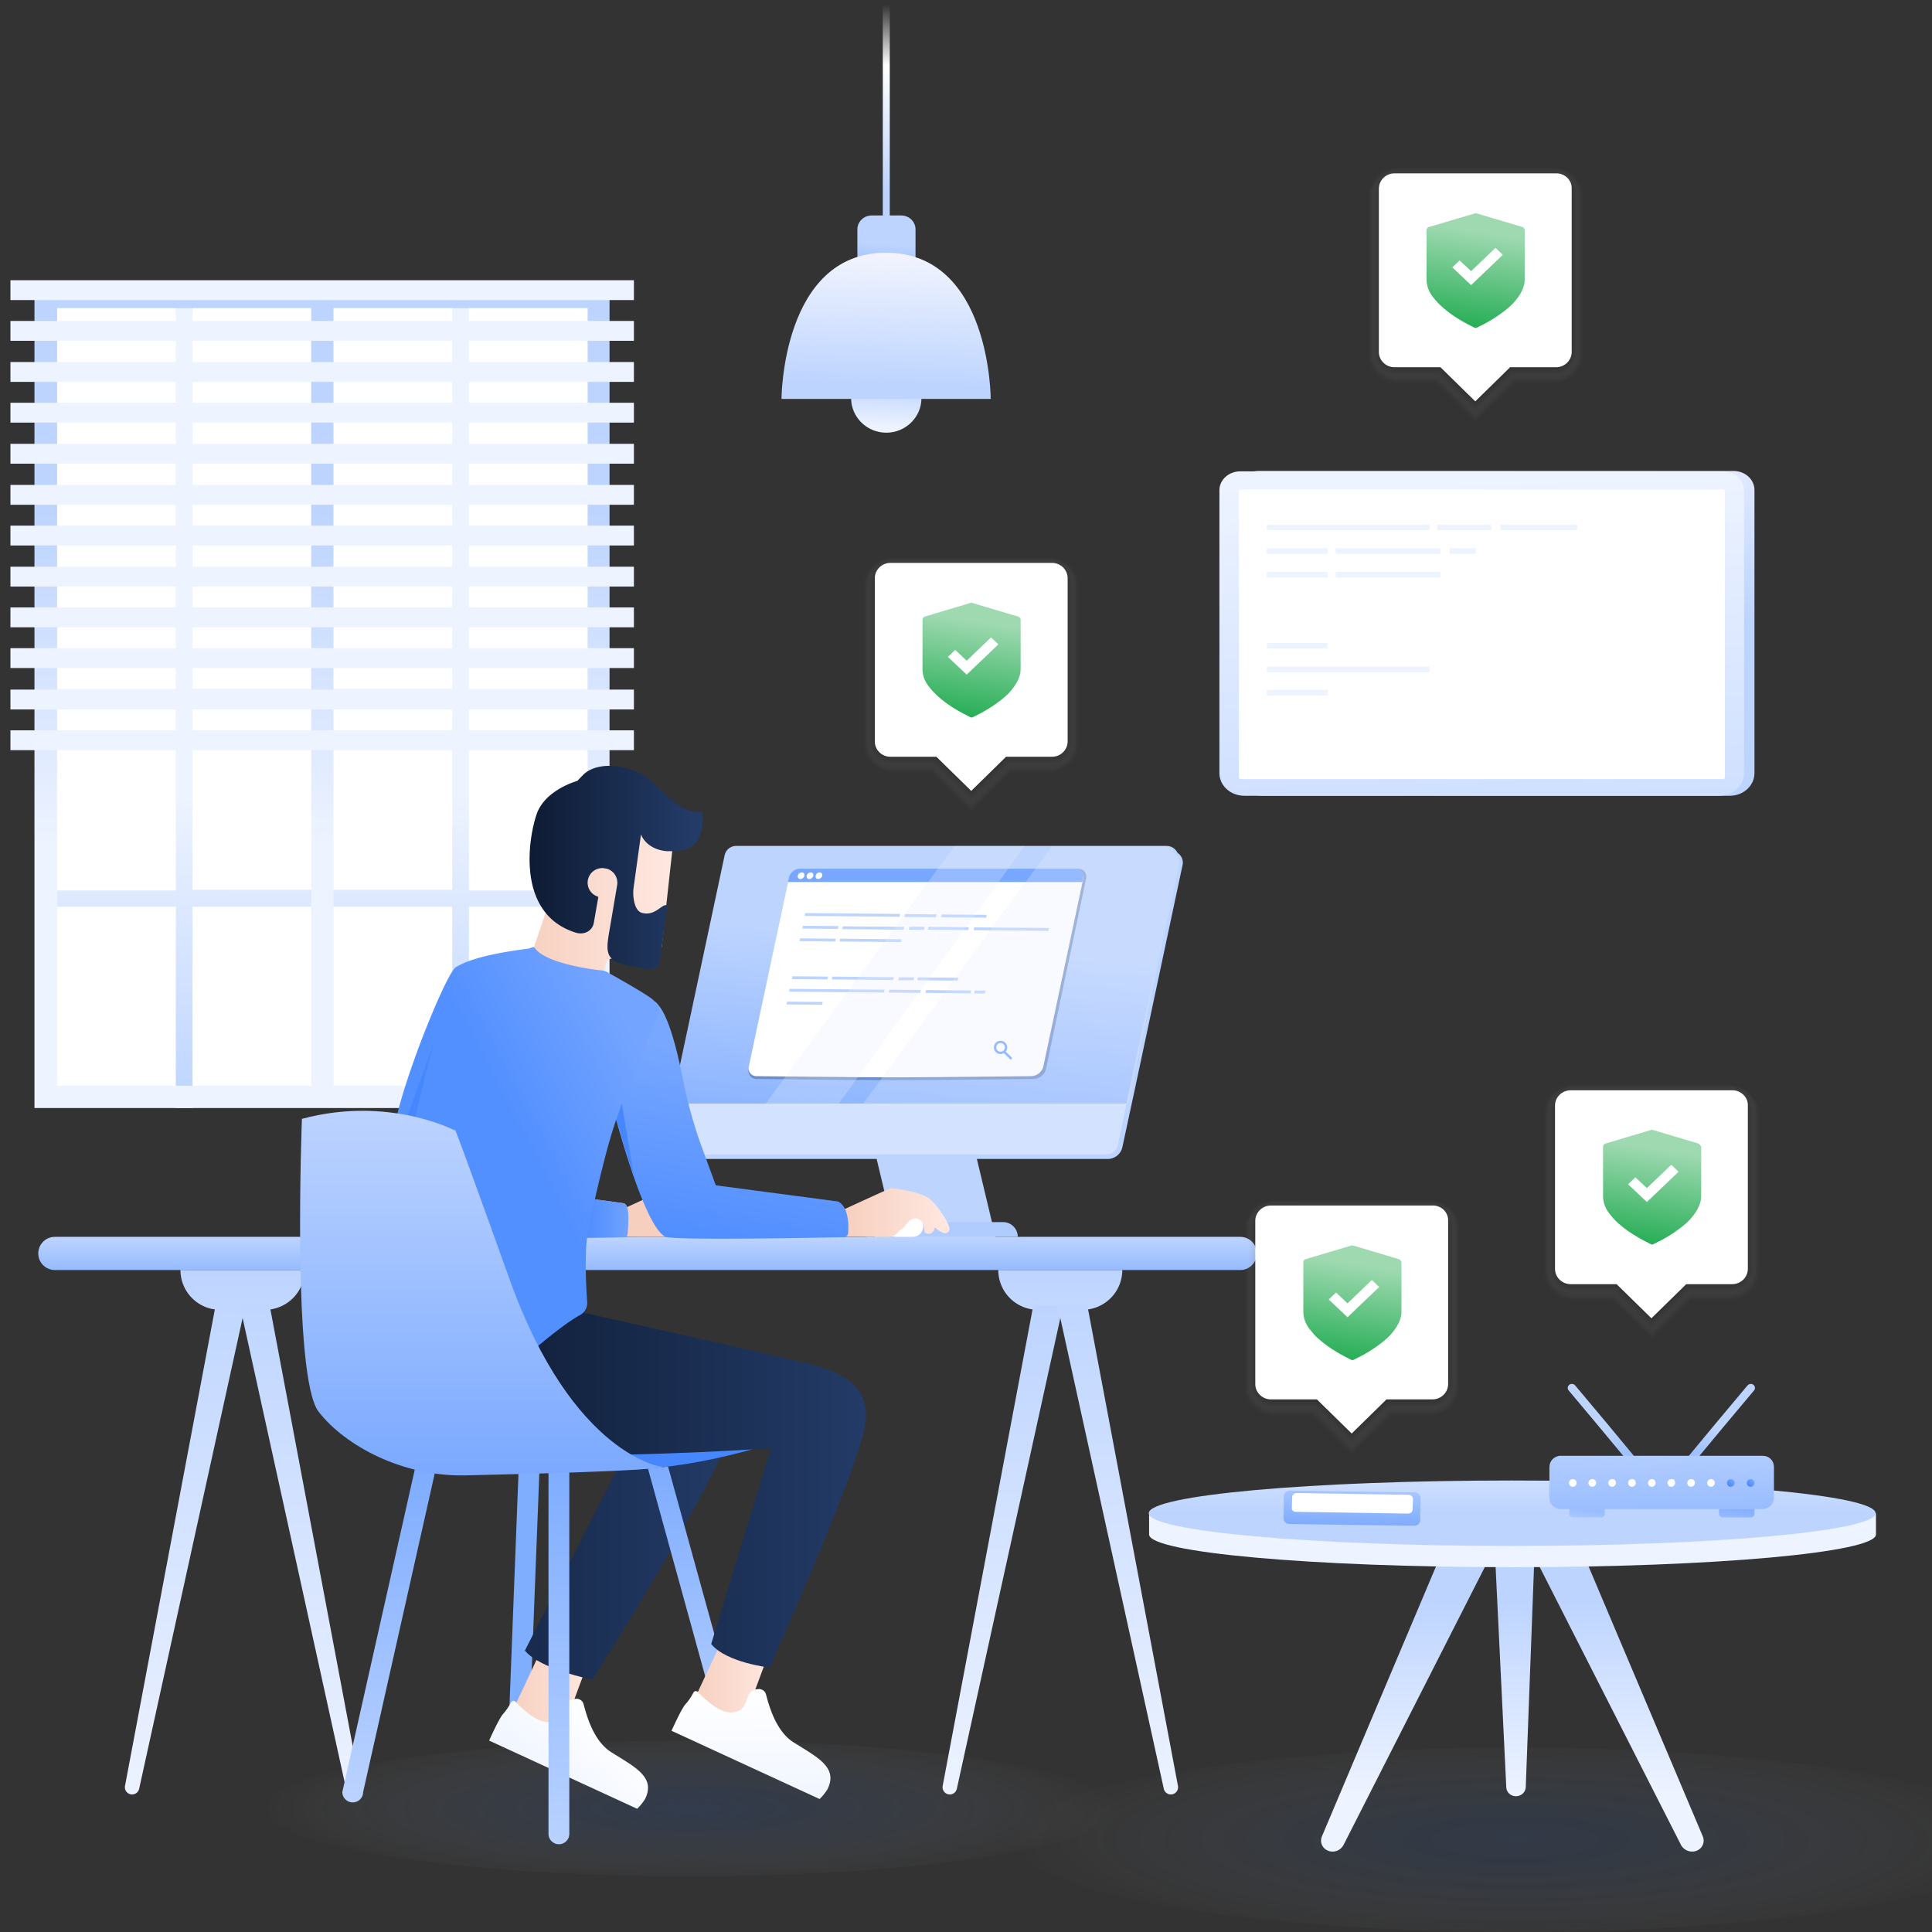 <svg width="555" height="555" viewBox="0 0 555 555" fill="none" xmlns="http://www.w3.org/2000/svg"><rect x="0" y="0" width="555" height="555" fill="#333333" stroke="none"/><g clip-path="url(#clip0_5464_182615)"><path opacity=".7" d="M198 539c67.38 0 122-8.728 122-19.5S265.38 500 198 500s-122 8.728-122 19.5S130.62 539 198 539z" fill="url(#paint0_radial_5464_182615)"/><path opacity=".55" d="M435.5 555c79.806 0 144.5-11.861 144.5-26.5S515.306 502 435.5 502c-79.807 0-144.5 11.861-144.5 26.5S355.693 555 435.5 555z" fill="url(#paint1_radial_5464_182615)"/><path d="M170.4 83.3H13.5v231.4h156.9V83.3z" fill="#fff"/><path d="M168.8 144.7V140h-34.1V82.2h-4.8V140H55.3V82.2h-4.8V140H16.4v4.8h34.1v53.1H16.4v4.8h34.1v53.1H16.4v4.7h34.1v57.8h4.8v-57.8h74.6v57.8h4.8v-57.8h34.1v-4.7h-34.1v-53.1h34.1v-4.8h-34.1v-53.1h34.1v-.1zm-38.9 110.9H55.3v-53h74.6v53zm0-57.8H55.3v-53.1h74.6v53.1z" fill="url(#paint2_linear_5464_182615)"/><path d="M168.8 82.2H9.9v236.1h165.2V82.2h-6.3zM16.4 311.9V88.5h73v223.4h-73zm152.4 0h-73V88.5h73v223.4z" fill="url(#paint3_linear_5464_182615)"/><path d="M182.1 209.8H3v5.7h179.1v-5.7z" fill="url(#paint4_linear_5464_182615)"/><path d="M182.1 198.1H3v5.7h179.1v-5.7z" fill="url(#paint5_linear_5464_182615)"/><path d="M182.1 186.2H3v5.7h179.1v-5.7z" fill="url(#paint6_linear_5464_182615)"/><path d="M182.1 174.5H3v5.7h179.1v-5.7z" fill="url(#paint7_linear_5464_182615)"/><path d="M182.1 162.8H3v5.7h179.1v-5.7z" fill="url(#paint8_linear_5464_182615)"/><path d="M182.1 151H3v5.7h179.1V151z" fill="url(#paint9_linear_5464_182615)"/><path d="M182.1 139.3H3v5.7h179.1v-5.7z" fill="url(#paint10_linear_5464_182615)"/><path d="M182.1 127.5H3v5.7h179.1v-5.7z" fill="url(#paint11_linear_5464_182615)"/><path d="M182.1 115.7H3v5.7h179.1v-5.7z" fill="url(#paint12_linear_5464_182615)"/><path d="M182.1 104H3v5.7h179.1V104z" fill="url(#paint13_linear_5464_182615)"/><path d="M182.1 92.2H3v5.7h179.1v-5.7z" fill="url(#paint14_linear_5464_182615)"/><path d="M182.1 80.5H3v5.7h179.1v-5.7z" fill="url(#paint15_linear_5464_182615)"/><path d="M254.6 124.3c5.6 0 10.1-4.5 10.1-9.9s-4.5-9.9-10.1-9.9-10.1 4.5-10.1 9.9 4.5 9.9 10.1 9.9z" fill="url(#paint16_linear_5464_182615)"/><path d="M255.6 0h-2v86.5h2V0z" fill="url(#paint17_linear_5464_182615)"/><path d="M263 80h-16.7V65.9c0-2.2 1.8-4 4.1-4h8.5c2.3 0 4.1 1.8 4.1 4V80z" fill="url(#paint18_linear_5464_182615)"/><path d="M284.6 114.6h-60.1s.1-42 30-42c30.1 0 30.1 42 30.1 42z" fill="url(#paint19_linear_5464_182615)"/><path d="M496.9 228.6H362.7c-4 0-7.2-2.9-7.2-6.5v-81.3c0-3 2.7-5.5 6-5.5H498c3.3 0 6 2.4 6 5.5v81.3c0 3.6-3.2 6.5-7.1 6.5z" fill="url(#paint20_linear_5464_182615)"/><path d="M501 140.8v81.3c0 3.6-3.2 6.5-7.2 6.5H357.5c-4 0-7.2-2.9-7.2-6.5v-81.3c0-3 2.7-5.4 6-5.4h138.6c3.4 0 6.1 2.5 6.1 5.4z" fill="url(#paint21_linear_5464_182615)"/><path d="M495.5 141.1v82.2c0 .3-.3.5-.5.5H356.4c-.3 0-.5-.3-.5-.5v-82.2c0-.3.3-.5.5-.5h138.5c.3 0 .6.2.6.5z" fill="#fff"/><path d="M410.7 150.7h-46.8v1.6h46.8v-1.6z" fill="url(#paint22_linear_5464_182615)"/><path d="M453.2 150.7H431v1.6h22.1v-1.6h.1z" fill="url(#paint23_linear_5464_182615)"/><path d="M428.4 150.7h-15.5v1.6h15.5v-1.6z" fill="url(#paint24_linear_5464_182615)"/><path d="M410.7 191.5h-46.8v1.6h46.8v-1.6z" fill="url(#paint25_linear_5464_182615)"/><path d="M381.4 157.5h-17.5v1.6h17.5v-1.6z" fill="url(#paint26_linear_5464_182615)"/><path d="M423.9 157.5h-7.5v1.6h7.5v-1.6z" fill="url(#paint27_linear_5464_182615)"/><path d="M413.8 157.5h-30.1v1.6h30.1v-1.6z" fill="url(#paint28_linear_5464_182615)"/><path d="M381.4 198.2h-17.5v1.6h17.5v-1.6z" fill="url(#paint29_linear_5464_182615)"/><path d="M381.4 184.7h-17.5v1.6h17.5v-1.6z" fill="url(#paint30_linear_5464_182615)"/><path d="M381.4 164.3h-17.5v1.6h17.5v-1.6z" fill="url(#paint31_linear_5464_182615)"/><path d="M413.8 164.3h-30.1v1.6h30.1v-1.6z" fill="url(#paint32_linear_5464_182615)"/><path d="M382.8 531.9c-2.4 0-4-2.3-3-4.5l34.1-80.7h14.4l-42.4 83.4c-.7 1.2-1.9 1.8-3.1 1.8z" fill="url(#paint33_linear_5464_182615)"/><path d="M486.1 531.9c2.4 0 4-2.3 3-4.5L455 446.8h-14.4l42.4 83.4c.7 1.1 1.9 1.7 3.1 1.7z" fill="url(#paint34_linear_5464_182615)"/><path d="M435.5 516c1.5 0 2.8-1.2 2.8-2.7l2.4-63.9h-11.1l3.1 63.9c0 1.6 1.3 2.7 2.8 2.7z" fill="url(#paint35_linear_5464_182615)"/><path d="M513.4 434.7c-19.1-2-47.5-3.3-79-3.3-31.6 0-59.9 1.2-79 3.3h-25.3v6.1c0 5.2 46.7 9.4 104.4 9.4s104.4-4.2 104.4-9.4v-6.1h-25.5z" fill="url(#paint36_linear_5464_182615)"/><path d="M434.4 444.1c57.6 0 104.4-4.2 104.4-9.4s-46.7-9.4-104.4-9.4-104.4 4.2-104.4 9.4 46.8 9.4 104.4 9.4z" fill="url(#paint37_linear_5464_182615)"/><path d="M368.7 436l.1-6.1c0-1 .8-1.7 1.8-1.7l35.8.5c1 0 1.7.8 1.7 1.8l-.1 6.1c0 1-.8 1.7-1.8 1.7l-35.8-.5c-1 0-1.8-.8-1.7-1.8z" fill="url(#paint38_linear_5464_182615)"/><path d="M371.1 433.1l.1-3c0-.7.6-1.2 1.3-1.2l32.1.5c.7 0 1.3.6 1.3 1.2l-.1 3c0 .7-.6 1.2-1.3 1.2l-32.1-.5c-.8.1-1.4-.5-1.3-1.2z" fill="#fff"/><g opacity=".1"><path opacity=".063" d="M301.4 160.1c4.6 0 8.5 3.7 8.5 8.3v45.3c0 4.6-3.8 8.3-8.5 8.3h-11.1L279 233.2 267.6 222h-11.1c-4.6 0-8.5-3.7-8.5-8.3v-45.4c0-4.6 3.8-8.3 8.5-8.3l44.9.1z" fill="#EFEFEF"/><path opacity=".125" d="M301.4 160.3c4.5 0 8.2 3.6 8.2 8v45.3c0 4.4-3.7 8-8.2 8h-11.1L279 232.7l-11.3-11.1h-11.2c-4.5 0-8.2-3.6-8.2-8v-45.3c0-4.4 3.7-8 8.2-8h44.9z" fill="#DFDFDF"/><path opacity=".188" d="M301.4 160.5c4.4 0 7.9 3.5 7.9 7.8v45.3c0 4.3-3.6 7.8-7.9 7.8h-11.3L279 232.3l-11.1-10.9h-11.3c-4.4 0-7.9-3.5-7.9-7.8v-45.3c0-4.3 3.6-7.8 7.9-7.8h44.8z" fill="#CFCFCF"/><path opacity=".25" d="M301.4 160.7c4.2 0 7.6 3.4 7.6 7.5v45.3c0 4.1-3.4 7.5-7.6 7.5H290l-11 10.8-11-10.8h-11.4c-4.2 0-7.6-3.4-7.6-7.5v-45.3c0-4.1 3.4-7.5 7.6-7.5h44.8z" fill="#BFBFBF"/><path opacity=".313" d="M301.4 160.9c4 0 7.4 3.2 7.4 7.2v45.3c0 3.9-3.3 7.2-7.4 7.2h-11.5L279 231.3l-10.9-10.7h-11.5c-4 0-7.4-3.2-7.4-7.2v-45.3c0-3.9 3.3-7.2 7.4-7.2h44.8z" fill="#AFAFAF"/><path opacity=".375" d="M301.4 161c3.9 0 7.1 3.1 7.1 7v45.3c0 3.8-3.1 7-7.1 7h-11.6L279 230.9l-10.8-10.6h-11.6c-3.9 0-7.1-3.1-7.1-7V168c0-3.8 3.1-7 7.1-7h44.8z" fill="#9F9F9F"/><path opacity=".438" d="M301.4 161.2c3.8 0 6.8 3 6.8 6.7v45.3c0 3.7-3.1 6.7-6.8 6.7h-11.8l-10.7 10.5-10.6-10.5h-11.7c-3.8 0-6.8-3-6.8-6.7v-45.3c0-3.7 3.1-6.7 6.8-6.7h44.8z" fill="#8F8F8F"/><path opacity=".5" d="M301.4 161.4c3.6 0 6.5 2.9 6.5 6.4v45.3c0 3.6-3 6.4-6.5 6.4h-11.8L279 229.9l-10.6-10.4h-11.8c-3.6 0-6.5-2.9-6.5-6.4v-45.3c0-3.6 3-6.4 6.5-6.4h44.8z" fill="gray"/><path opacity=".563" d="M301.4 161.6c3.5 0 6.2 2.8 6.2 6.1V213c0 3.4-2.8 6.1-6.2 6.1h-12l-10.5 10.3-10.5-10.3h-12c-3.5 0-6.2-2.8-6.2-6.1v-45.3c0-3.4 2.8-6.1 6.2-6.1h45z" fill="#707070"/><path opacity=".625" d="M301.4 161.7c3.3 0 6 2.6 6 5.9v45.3c0 3.2-2.7 5.9-6 5.9h-12.1L279 229l-10.3-10.1h-12.1c-3.3 0-6-2.6-6-5.9v-45.3c0-3.2 2.7-5.9 6-5.9l44.8-.1z" fill="#606060"/><path opacity=".688" d="M301.4 161.9c3.1 0 5.7 2.5 5.7 5.6v45.3c0 3.1-2.5 5.6-5.7 5.6h-12.1L279 228.5l-10.3-10.1h-12.1c-3.1 0-5.7-2.5-5.7-5.6v-45.3c0-3.1 2.5-5.6 5.7-5.6h44.8z" fill="#505050"/><path opacity=".75" d="M301.4 162.1c3 0 5.4 2.4 5.4 5.3v45.3c0 3-2.4 5.3-5.4 5.3h-12.3l-10.1 9.9-10.1-9.9h-12.3c-3 0-5.4-2.4-5.4-5.3v-45.3c0-3 2.4-5.3 5.4-5.3h44.8z" fill="#404040"/><path opacity=".813" d="M301.4 162.3c2.9 0 5.2 2.3 5.2 5.1v45.3c0 2.8-2.4 5.1-5.2 5.1H289l-10 9.8-10-9.8h-12.4c-2.9 0-5.2-2.3-5.2-5.1v-45.3c0-2.8 2.4-5.1 5.2-5.1h44.8z" fill="#303030"/><path opacity=".875" d="M301.4 162.4c2.7 0 4.9 2.2 4.9 4.8v45.3c0 2.6-2.2 4.8-4.9 4.8h-12.5l-9.9 9.8-9.9-9.8h-12.5c-2.7 0-4.9-2.2-4.9-4.8v-45.3c0-2.6 2.2-4.8 4.9-4.8h44.8z" fill="#202020"/><path opacity=".938" d="M301.4 162.6c2.5 0 4.6 2 4.6 4.6v45.3c0 2.5-2.1 4.6-4.6 4.6h-12.6l-9.8 9.6-9.8-9.6h-12.6c-2.5 0-4.6-2-4.6-4.6v-45.3c0-2.5 2.1-4.6 4.6-4.6h44.8z" fill="#101010"/><path opacity=".1" d="M301.4 162.8h-44.8c-2.4 0-4.4 1.9-4.4 4.3v45.3c0 2.4 2 4.3 4.4 4.3h12.8l9.7 9.5 9.7-9.5h12.8c2.4 0 4.4-1.9 4.4-4.3v-45.3c-.2-2.3-2.1-4.3-4.6-4.3z" fill="#000"/></g><path d="M302.2 161.7h-46.4c-2.5 0-4.5 2-4.5 4.4V213c0 2.4 2 4.4 4.5 4.4H269l10 9.8 10-9.8h13.2c2.5 0 4.5-2 4.5-4.4v-46.9c0-2.4-2-4.4-4.5-4.4z" fill="#fff"/><path d="M292.4 177.1l-13.1-3.9c-.2-.1-.4-.1-.5 0l-13.1 3.9c-.4.1-.7.5-.7.9v14.2c0 1.9.7 3.8 2.3 5.6 1.1 1.4 2.8 2.9 4.7 4.3 3.4 2.4 6.6 3.8 6.7 3.9.1.1.3.1.4.1.1 0 .3 0 .4-.1.1-.1 3.4-1.5 6.7-3.9 2-1.4 3.6-2.8 4.7-4.3 1.5-1.9 2.3-3.8 2.3-5.6V178c-.1-.5-.4-.8-.8-.9zm-14.7 16.7l-5.4-5.1 2.1-2 3.3 3.1 7-6.7 2.1 2-9.1 8.7z" fill="url(#paint39_linear_5464_182615)"/><g opacity=".1"><path opacity=".063" d="M446.3 48.2c4.6 0 8.5 3.7 8.5 8.3v45.3c0 4.6-3.8 8.3-8.5 8.3h-11.1l-11.3 11.2-11.4-11.2h-11.1c-4.6 0-8.5-3.7-8.5-8.3V56.5c0-4.5 3.8-8.3 8.5-8.3h44.9z" fill="#EFEFEF"/><path opacity=".125" d="M446.3 48.4c4.5 0 8.2 3.6 8.2 8v45.3c0 4.4-3.7 8-8.2 8h-11.1l-11.3 11.1-11.3-11.1h-11.1c-4.5 0-8.2-3.6-8.2-8V56.4c0-4.4 3.7-8 8.2-8h44.8z" fill="#DFDFDF"/><path opacity=".188" d="M446.3 48.6c4.4 0 7.9 3.5 7.9 7.8v45.3c0 4.3-3.6 7.8-7.9 7.8H435l-11.1 10.9-11.1-10.9h-11.3c-4.4 0-7.9-3.5-7.9-7.8V56.3c0-4.3 3.6-7.8 7.9-7.8h44.8v.1z" fill="#CFCFCF"/><path opacity=".25" d="M446.3 48.8c4.2 0 7.6 3.4 7.6 7.5v45.3c0 4.2-3.4 7.5-7.6 7.5h-11.4l-11 10.8-11-10.8h-11.4c-4.2 0-7.6-3.4-7.6-7.5V56.3c0-4.2 3.4-7.5 7.6-7.5h44.8z" fill="#BFBFBF"/><path opacity=".313" d="M446.3 49c4 0 7.4 3.2 7.4 7.2v45.3c0 4-3.3 7.2-7.4 7.2h-11.5l-10.9 10.7-10.9-10.7h-11.5c-4 0-7.4-3.2-7.4-7.2V56.2c0-4 3.3-7.2 7.4-7.2h44.8z" fill="#AFAFAF"/><path opacity=".375" d="M446.3 49.2c3.9 0 7.1 3.1 7.1 7v45.3c0 3.8-3.1 7-7.1 7h-11.6l-10.8 10.6-10.8-10.6h-11.6c-3.9 0-7.1-3.1-7.1-7V56.1c0-3.8 3.1-7 7.1-7l44.8.1z" fill="#9F9F9F"/><path opacity=".438" d="M446.3 49.3c3.8 0 6.8 3 6.8 6.7v45.3c0 3.7-3.1 6.7-6.8 6.7h-11.7l-10.7 10.5-10.7-10.5h-11.8c-3.8 0-6.8-3-6.8-6.7V56c0-3.7 3.1-6.7 6.8-6.7h44.9z" fill="#8F8F8F"/><path opacity=".5" d="M446.3 49.5c3.6 0 6.5 2.9 6.5 6.4v45.3c0 3.6-3 6.4-6.5 6.4h-11.8L423.9 118l-10.6-10.4h-11.8c-3.6 0-6.5-2.9-6.5-6.4V56c0-3.6 3-6.4 6.5-6.4l44.8-.1z" fill="gray"/><path opacity=".563" d="M446.3 49.7c3.5 0 6.2 2.8 6.2 6.1v45.3c0 3.4-2.8 6.1-6.2 6.1h-12l-10.5 10.3-10.5-10.2h-12c-3.5 0-6.2-2.8-6.2-6.1V55.8c0-3.4 2.8-6.1 6.2-6.1h45z" fill="#707070"/><path opacity=".625" d="M446.3 49.9c3.3 0 6 2.6 6 5.9v45.3c0 3.2-2.7 5.9-6 5.9h-12.1l-10.3 10.2-10.3-10.2h-12.1c-3.3 0-6-2.6-6-5.9V55.8c0-3.2 2.7-5.9 6-5.9h44.8z" fill="#606060"/><path opacity=".688" d="M446.3 50c3.1 0 5.7 2.5 5.7 5.6V101c0 3.1-2.5 5.6-5.7 5.6h-12.1l-10.3 10.1-10.3-10.1h-12.1c-3.1 0-5.7-2.5-5.7-5.6V55.7c0-3.1 2.5-5.6 5.7-5.6l44.8-.1z" fill="#505050"/><path opacity=".75" d="M446.3 50.2c3 0 5.4 2.4 5.4 5.3v45.3c0 3-2.4 5.3-5.4 5.3H434l-10.1 9.9-10.1-9.9h-12.3c-3 0-5.4-2.4-5.4-5.3V55.6c0-3 2.4-5.3 5.4-5.3h44.8v-.1z" fill="#404040"/><path opacity=".813" d="M446.3 50.4c2.9 0 5.2 2.3 5.2 5.1v45.3c0 2.8-2.4 5.1-5.2 5.1h-12.4l-10 9.8-10-9.8h-12.4c-2.9 0-5.2-2.3-5.2-5.1V55.5c0-2.8 2.4-5.1 5.2-5.1h44.8z" fill="#303030"/><path opacity=".875" d="M446.3 50.6c2.7 0 4.9 2.2 4.9 4.8v45.3c0 2.6-2.2 4.8-4.9 4.8h-12.5l-9.9 9.8-9.9-9.8h-12.5c-2.7 0-4.9-2.2-4.9-4.8V55.4c0-2.6 2.2-4.8 4.9-4.8h44.8z" fill="#202020"/><path opacity=".938" d="M446.3 50.8c2.5 0 4.6 2 4.6 4.5v45.3c0 2.5-2.1 4.6-4.6 4.6h-12.6l-9.8 9.6-9.8-9.7h-12.6c-2.5 0-4.6-2-4.6-4.6V55.3c0-2.5 2.1-4.5 4.6-4.5h44.8z" fill="#101010"/><path opacity=".1" d="M446.3 51h-44.8c-2.4 0-4.4 1.9-4.4 4.3v45.3c0 2.4 2 4.3 4.4 4.3h12.8l9.7 9.5 9.7-9.5h12.8c2.4 0 4.4-1.9 4.4-4.3V55.2c-.2-2.3-2.2-4.2-4.6-4.2z" fill="#000"/></g><path d="M447.1 49.8h-46.5c-2.5 0-4.5 2-4.5 4.4v46.9c0 2.4 2 4.4 4.5 4.4h13.2l10 9.8 10-9.8H447c2.5 0 4.5-2 4.5-4.4V54.2c.1-2.4-1.9-4.4-4.4-4.4z" fill="#fff"/><path d="M437.3 65.2l-13.1-3.9c-.2-.1-.4-.1-.5 0l-13.2 3.9c-.4.1-.7.5-.7.9v14.2c0 1.8.7 3.8 2.3 5.6 1.1 1.4 2.8 2.9 4.7 4.3 3.4 2.4 6.6 3.8 6.7 3.9.1.1.3.1.4.1.1 0 .3 0 .4-.1.1-.1 3.4-1.5 6.7-3.9 2-1.4 3.6-2.8 4.7-4.3 1.5-1.9 2.3-3.8 2.3-5.6V66.1c0-.4-.3-.8-.7-.9zm-14.7 16.7l-5.4-5.1 2.1-2 3.3 3.1 7-6.7 2.1 2-9.1 8.7z" fill="url(#paint40_linear_5464_182615)"/><g opacity=".1"><path opacity=".063" d="M496.9 311.6c4.6 0 8.5 3.7 8.5 8.3v45.3c0 4.5-3.8 8.3-8.5 8.3h-11.1l-11.3 11.2-11.5-11.2h-11c-4.6 0-8.5-3.7-8.5-8.3v-45.3c0-4.5 3.8-8.3 8.5-8.3h44.9z" fill="#EFEFEF"/><path opacity=".125" d="M496.9 311.8c4.5 0 8.2 3.6 8.2 8v45.3c0 4.4-3.7 8-8.2 8h-11.1l-11.3 11-11.3-11.1H452c-4.5 0-8.2-3.6-8.2-8v-45.3c0-4.4 3.7-8 8.2-8l44.9.1z" fill="#DFDFDF"/><path opacity=".188" d="M496.9 312c4.4 0 7.9 3.5 7.9 7.8v45.3c0 4.3-3.6 7.8-7.9 7.8h-11.3l-11.1 10.9-11.1-10.9H452c-4.4 0-7.9-3.5-7.9-7.8v-45.3c0-4.3 3.6-7.8 7.9-7.8h44.9z" fill="#CFCFCF"/><path opacity=".25" d="M496.9 312.1c4.2 0 7.6 3.4 7.6 7.5V365c0 4.1-3.4 7.5-7.6 7.5h-11.4l-11 10.8-11-10.8H452c-4.2 0-7.6-3.4-7.6-7.5v-45.3c0-4.1 3.4-7.5 7.6-7.5h44.9v-.1z" fill="#BFBFBF"/><path opacity=".313" d="M496.9 312.3c4 0 7.4 3.2 7.4 7.2v45.3c0 4-3.3 7.2-7.4 7.2h-11.5l-10.9 10.7-10.9-10.7H452c-4 0-7.4-3.2-7.4-7.2v-45.3c0-4 3.3-7.2 7.4-7.2h44.9z" fill="#AFAFAF"/><path opacity=".375" d="M496.9 312.5c3.9 0 7.1 3.1 7.1 7v45.3c0 3.8-3.1 7-7.1 7h-11.6l-10.8 10.6-10.8-10.6H452c-3.9 0-7.1-3.1-7.1-7v-45.3c0-3.8 3.1-7 7.1-7h44.9z" fill="#9F9F9F"/><path opacity=".438" d="M496.9 312.7c3.8 0 6.8 3 6.8 6.7v45.3c0 3.7-3.1 6.7-6.8 6.7h-11.8l-10.7 10.5-10.7-10.4H452c-3.8 0-6.8-3-6.8-6.7v-45.3c0-3.7 3.1-6.7 6.8-6.7l44.9-.1z" fill="#8F8F8F"/><path opacity=".5" d="M496.9 312.9c3.6 0 6.5 2.9 6.5 6.4v45.3c0 3.6-3 6.4-6.5 6.4H485l-10.6 10.4-10.6-10.4H452c-3.6 0-6.5-2.9-6.5-6.4v-45.3c0-3.6 3-6.4 6.5-6.4h44.9z" fill="gray"/><path opacity=".563" d="M496.9 313.1c3.5 0 6.2 2.8 6.2 6.1v45.3c0 3.4-2.8 6.1-6.2 6.1h-12l-10.5 10.3-10.4-10.2h-12c-3.5 0-6.2-2.8-6.2-6.1v-45.3c0-3.4 2.8-6.1 6.2-6.1h44.9v-.1z" fill="#707070"/><path opacity=".625" d="M496.9 313.2c3.3 0 6 2.6 6 5.9v45.3c0 3.2-2.7 5.9-6 5.9h-12.1l-10.3 10.1-10.3-10.1H452c-3.3 0-6-2.6-6-5.9v-45.3c0-3.2 2.7-5.9 6-5.9h44.9z" fill="#606060"/><path opacity=".688" d="M496.9 313.5c3.1 0 5.7 2.5 5.7 5.6v45.3c0 3.1-2.5 5.6-5.7 5.6h-12.1l-10.3 10.1-10.3-10.1H452c-3.1 0-5.7-2.5-5.7-5.6v-45.3c0-3.1 2.5-5.6 5.7-5.6h44.9z" fill="#505050"/><path opacity=".75" d="M496.9 313.6c3 0 5.4 2.4 5.4 5.3v45.3c0 3-2.4 5.3-5.4 5.3h-12.3l-10.1 10-10.1-10H452c-3 0-5.4-2.4-5.4-5.3V319c0-3 2.4-5.3 5.4-5.3l44.9-.1z" fill="#404040"/><path opacity=".813" d="M496.9 313.8c2.9 0 5.2 2.3 5.2 5.1v45.3c0 2.8-2.4 5.1-5.2 5.1h-12.4l-10 9.8-10-9.8H452c-2.9 0-5.2-2.3-5.2-5.1v-45.3c0-2.8 2.4-5.1 5.2-5.1h44.9z" fill="#303030"/><path opacity=".875" d="M496.9 314c2.7 0 4.9 2.2 4.9 4.8v45.3c0 2.6-2.2 4.8-4.9 4.8h-12.5l-9.9 9.8-9.9-9.8H452c-2.7 0-4.9-2.2-4.9-4.8v-45.3c0-2.6 2.2-4.8 4.9-4.8h44.9z" fill="#202020"/><path opacity=".938" d="M496.9 314.2c2.5 0 4.6 2 4.6 4.5V364c0 2.5-2.1 4.5-4.6 4.5h-12.6l-9.8 9.6-9.8-9.6H452c-2.5 0-4.6-2-4.6-4.5v-45.3c0-2.5 2.1-4.5 4.6-4.5h44.9z" fill="#101010"/><path opacity=".1" d="M496.9 314.4H452c-2.4 0-4.4 1.9-4.4 4.3V364c0 2.4 2 4.3 4.4 4.3h12.8l9.7 9.5 9.7-9.5H497c2.4 0 4.4-1.9 4.4-4.3v-45.3c-.2-2.4-2.1-4.3-4.5-4.3z" fill="#000"/></g><path d="M497.7 313.2h-46.5c-2.5 0-4.5 2-4.5 4.4v46.9c0 2.4 2 4.4 4.5 4.4h13.2l10 9.8 10-9.8h13.2c2.5 0 4.5-2 4.5-4.4v-46.9c.1-2.4-2-4.4-4.4-4.4z" fill="#fff"/><path d="M487.9 328.5l-13.1-3.9c-.2-.1-.4-.1-.5 0l-13.1 3.9c-.4.1-.7.5-.7.9v14.2c0 1.9.7 3.8 2.3 5.6 1.1 1.5 2.8 2.9 4.7 4.3 3.4 2.4 6.6 3.8 6.7 3.9.1.1.3.1.4.1.1 0 .3 0 .4-.1.1-.1 3.4-1.5 6.7-3.9 2-1.4 3.6-2.8 4.7-4.3 1.5-1.9 2.3-3.8 2.3-5.6v-14.2c-.2-.3-.4-.7-.8-.9zm-14.8 16.8l-5.4-5.1 2.1-2 3.3 3.1 7-6.7 2.1 2-9.1 8.7z" fill="url(#paint41_linear_5464_182615)"/><path d="M495.1 409.9l8.8-10.5c.4-.5.3-1.2-.2-1.6-.5-.4-1.3-.3-1.7.2l-8.8 10.5-10.7 12.9 1.8 1.5 10.8-13z" fill="url(#paint42_linear_5464_182615)"/><path d="M459.4 409.9l-8.8-10.5c-.4-.5-.3-1.2.2-1.6.5-.4 1.3-.3 1.7.2l8.8 10.5 10.7 12.9-1.8 1.5-10.8-13z" fill="url(#paint43_linear_5464_182615)"/><path d="M460 435.9h-8.2c-.5 0-1-.5-1-1v-1.5H461v1.5c0 .6-.5 1-1 1z" fill="url(#paint44_linear_5464_182615)"/><path d="M503 435.9h-8.2c-.5 0-1-.5-1-1v-1.5H504v1.5c0 .6-.5 1-1 1z" fill="url(#paint45_linear_5464_182615)"/><path d="M506.3 433.5h-58.1c-1.7 0-3.1-1.4-3.1-3.1v-9c0-1.7 1.4-3.2 3.2-3.2h58.1c1.8 0 3.2 1.4 3.2 3.2v8.9c-.1 1.8-1.5 3.2-3.3 3.2z" fill="url(#paint46_linear_5464_182615)"/><path d="M452.9 426c0 .6-.5 1.1-1.1 1.1-.6 0-1.1-.5-1.1-1.1 0-.6.5-1.1 1.1-1.1.6 0 1.1.4 1.1 1.1zm5.6 0c0 .6-.5 1.1-1.1 1.1-.6 0-1.1-.5-1.1-1.1 0-.6.5-1.1 1.1-1.1.6-.1 1.1.4 1.1 1.1zm5.7 0c0 .6-.5 1.1-1.1 1.1-.6 0-1.1-.5-1.1-1.1 0-.6.5-1.1 1.1-1.1.6-.1 1.1.4 1.1 1.1zm5.7 0c0 .6-.5 1.1-1.1 1.1-.6 0-1.1-.5-1.1-1.1 0-.6.5-1.1 1.1-1.1.6-.1 1.1.4 1.1 1.1zm5.7 0c0 .6-.5 1.1-1.1 1.1-.6 0-1.1-.5-1.1-1.1 0-.6.5-1.1 1.1-1.1.5-.1 1.1.4 1.1 1.1zm5.6 0c0 .6-.5 1.1-1.1 1.1-.6 0-1.1-.5-1.1-1.1 0-.6.5-1.1 1.1-1.1.7-.1 1.1.4 1.1 1.1zm5.7 0c0 .6-.5 1.1-1.1 1.1-.6 0-1.1-.5-1.1-1.1 0-.6.5-1.1 1.1-1.1.6 0 1.1.4 1.1 1.1zm5.7 0c0 .6-.5 1.1-1.1 1.1-.6 0-1.1-.5-1.1-1.1 0-.6.5-1.1 1.1-1.1.6 0 1.1.4 1.1 1.1z" fill="#fff"/><path d="M498.3 426c0 .6-.5 1.1-1.1 1.1-.6 0-1.1-.5-1.1-1.1 0-.6.5-1.1 1.1-1.1.6 0 1.1.4 1.1 1.1z" fill="url(#paint47_linear_5464_182615)"/><path d="M504 426c0 .6-.5 1.1-1.1 1.1-.6 0-1.1-.5-1.1-1.1 0-.6.5-1.1 1.1-1.1.6 0 1.1.4 1.1 1.1z" fill="url(#paint48_linear_5464_182615)"/><path d="M190.067 272.205l-15.592 3.415-4.724 15.871-13.977-.325-6.97-6.209 1.856-4.798 6.896-20.419-3.712-10.691s5.568-6.989 5.345-7.657c-.222-.668 14.952-10.005 14.952-10.005l19.49 8.353" fill="url(#paint49_linear_5464_182615)"/><path d="M191.71 244.538c-6.237-.519-7.573-4.844-7.573-4.844l-2.126 15.322c-.297 1.94 0 6.674 2.515 7.258 3.899.928 5.718-2.914 7.128-2.162l-2.097 16.177a2.726 2.726 0 01-2.187 2.222 2.73 2.73 0 01-1.099-.023l-6.561-1.281c-6.274-1.457-5.569-4.482-4.474-10.831l2.042-12.065a4.193 4.193 0 00-2.951-4.761h-.14a4.192 4.192 0 00-5.206 2.831 4.183 4.183 0 002.394 5.049l.511.213-1.309 7.471c-.417 2.413-2.905 3.555-5.244 2.784-17.392-5.485-13.401-27.731-11.137-34.116 2.469-6.952 11.657-9.458 11.657-9.458l1.68-1.754c4.557-4.436 14.98-2.738 19.963 2.107 6.247 6.422 10.209 9.207 14.219 8.492.798 7.128-2.2 9.875-4.344 10.682a17.883 17.883 0 01-5.67.65" fill="url(#paint50_linear_5464_182615)"/><path d="M286.079 355.762h-28.79l-5.791-24.233h28.79l5.791 24.233z" fill="#BDD4FF"/><path d="M253.048 351.065h35.082c1.125 0 2.204.447 2.999 1.243a4.238 4.238 0 011.243 2.999h-43.565a4.238 4.238 0 014.241-4.242z" fill="#B0CCFF"/><path d="M339.788 247.805c-.001.241-.029.48-.083.715l-10.729 50.405-2.942 13.828-1.857 8.604-1.744 8.139a4.327 4.327 0 01-4.232 3.434H195.302a3.377 3.377 0 01-3.295-4.083l1.698-7.982.817-3.833 1.596-7.499 13.291-62.424a3.386 3.386 0 013.304-2.673h123.688a3.386 3.386 0 013.387 3.369z" fill="#BDD4FF"/><path d="M338.47 247.118l-14.905 69.905H192.982l2.366-11.137 12.817-60.197a3.37 3.37 0 013.304-2.682h123.697a3.393 3.393 0 013.054 1.93c.328.678.416 1.447.25 2.181z" fill="url(#paint51_linear_5464_182615)"/><path d="M194.067 331.52h123.697a3.38 3.38 0 003.304-2.673l2.497-11.824H192.982l-2.219 10.413a3.374 3.374 0 001.847 3.758c.455.216.953.327 1.457.326z" fill="url(#paint52_linear_5464_182615)"/><path d="M323.565 317.023l-.928 4.325-1.596 7.499a3.388 3.388 0 01-3.304 2.682h-123.67a3.371 3.371 0 01-2.63-1.256 3.394 3.394 0 01-.659-1.342 3.398 3.398 0 01-.015-1.495l2.219-10.413h130.583z" fill="#D2E2FF"/><path d="M356.28 355.307H15.761A4.76 4.76 0 0011 360.068v.009a4.76 4.76 0 004.761 4.761H356.28a4.761 4.761 0 004.762-4.761v-.009a4.761 4.761 0 00-4.762-4.761z" fill="url(#paint53_linear_5464_182615)"/><path d="M286.775 364.838h35.621a11.426 11.426 0 01-11.425 11.425H298.2a11.425 11.425 0 01-11.425-11.425z" fill="url(#paint54_linear_5464_182615)"/><path d="M272.844 515.487a2.069 2.069 0 01-1.597-.751 2.075 2.075 0 01-.445-1.708l26.052-138.138h8.567l-30.553 138.964a2.069 2.069 0 01-2.024 1.633z" fill="url(#paint55_linear_5464_182615)"/><path d="M336.345 515.487a2.069 2.069 0 001.597-.751 2.075 2.075 0 00.445-1.708L312.335 374.89h-8.566l30.553 138.964a2.07 2.07 0 002.023 1.633z" fill="url(#paint56_linear_5464_182615)"/><path d="M51.836 364.838h35.667a11.427 11.427 0 01-11.425 11.425h-12.78a11.422 11.422 0 01-11.462-11.425z" fill="url(#paint57_linear_5464_182615)"/><path d="M37.943 515.487a2.067 2.067 0 01-2.033-2.459L61.953 374.89h8.566L39.975 513.854a2.09 2.09 0 01-2.032 1.633z" fill="url(#paint58_linear_5464_182615)"/><path d="M77.443 374.89h-8.567L99.42 513.854a2.09 2.09 0 002.032 1.633 2.069 2.069 0 002.033-2.459L77.443 374.89z" fill="url(#paint59_linear_5464_182615)"/><path d="M177.055 321.617l1.569-4.594 3.554 21.29-5.123-16.696z" fill="#82AFFF"/><path d="M178.373 347.576s13.3-6.144 13.755-6.237c.454-.093 8.863.993 11.304 3.118 2.441 2.126 6.153 7.731 5.522 9.003-.631 1.271-1.754.724-2.561.269a9.982 9.982 0 01-1.625-1.16s-.185 1.763-1.531 1.856c-1.346.093-1.364-.52-1.448-.974-.083-.455-.093-3.165-2.264-3.444-2.172-.278-3.082 2.451-4.344 3.175-1.262.723-1.262 1.967-3.527 2.069-2.264.102-12.575 0-12.575 0l-.706-7.675z" fill="url(#paint60_linear_5464_182615)"/><path d="M179.274 345.673l-32.734-4.501c0 4.863 0 9.726.167 14.58 12.752 0 28.966-.241 33.3-.325.174-.436.284-.896.325-1.364.157-2.376.686-7.703-1.058-8.39z" fill="url(#paint61_linear_5464_182615)"/><path d="M179.274 345.673l-32.734-4.501c0 4.863 0 9.726.167 14.58 12.752 0 28.966-.241 33.3-.325.174-.436.284-.896.325-1.364.157-2.376.686-7.703-1.058-8.39z" fill="url(#paint62_linear_5464_182615)"/><path d="M148.999 501.993a2.985 2.985 0 002.988-2.989l3.592-92.475h-5.986l-3.582 92.447a2.978 2.978 0 00.865 2.132 2.992 2.992 0 002.123.885z" fill="url(#paint63_linear_5464_182615)"/><path d="M155.858 473.138l-9.356 19.917 14.2 6.664 9.086-24.502-13.93-2.079z" fill="url(#paint64_linear_5464_182615)"/><path d="M165.565 488.006a2.07 2.07 0 012.079 1.55c.761 2.785 2.683 10.488 7.954 13.801 6.933 4.344 12.817 7.184 9.699 13.457a14.755 14.755 0 01-2.265 2.785l-42.525-19.592s2.905-6.497 4.019-7.639a16.985 16.985 0 002.283-3.35.777.777 0 011.234-.186c1.921 1.857 6.432 6.646 10.636 5.801 4.733-.928 2.125-6.432 6.886-6.627z" fill="url(#paint65_linear_5464_182615)"/><path d="M126.539 372.634s51.927 11.602 60.67 13.736c8.742 2.135 27.518 5.615 23.592 22.033-3.926 16.418-40.632 74.1-40.632 74.1s-15.091-2.989-19.379-8.353l31.555-62.09s-73.755 4.956-82.6-1.067c-8.845-6.024-10.887-17.848-10.887-17.848l37.681-20.511z" fill="url(#paint66_linear_5464_182615)"/><path d="M210.801 503.459a2.995 2.995 0 01-2.998-2.988l-21.662-78.582 5.773-.594 21.875 79.176a2.987 2.987 0 01-2.988 2.988z" fill="url(#paint67_linear_5464_182615)"/><path d="M207.831 470.354l-9.355 19.917 14.2 6.664 9.086-24.502-13.931-2.079z" fill="url(#paint68_linear_5464_182615)"/><path d="M217.975 485.205a2.073 2.073 0 012.07 1.54c.761 2.785 2.682 10.497 7.963 13.801 6.933 4.353 12.808 7.193 9.689 13.467a14.452 14.452 0 01-2.255 2.784l-42.535-19.601s2.905-6.497 4.019-7.629a16.292 16.292 0 002.283-3.36.775.775 0 01.573-.397.786.786 0 01.661.221c1.922 1.856 6.432 6.635 10.636 5.8 4.743-.928 2.135-6.432 6.896-6.626z" fill="url(#paint69_linear_5464_182615)"/><path d="M160.554 529.789a2.988 2.988 0 01-2.989-2.988V422.223h5.977v104.531a2.98 2.98 0 01-.858 2.144 3 3 0 01-2.13.891z" fill="url(#paint70_linear_5464_182615)"/><path d="M101.332 517.77a2.988 2.988 0 002.988-2.988l22.952-102.128h-5.986L98.334 514.81a2.997 2.997 0 002.998 2.96z" fill="url(#paint71_linear_5464_182615)"/><path d="M160.294 406.529s55.769 1.438 59.612 5.522v3.127s-22.061 7.332-43.24 7.035l-16.372-15.684z" fill="url(#paint72_linear_5464_182615)"/><path d="M251.266 347.242h13.922v5.123a2.932 2.932 0 01-2.933 2.932h-10.989v-8.055z" fill="#fff"/><path d="M242.096 347.59s13.3-6.154 13.755-6.237c.455-.084 8.863.993 11.304 3.118 2.441 2.125 6.153 7.731 5.522 9.003-.631 1.271-1.754.714-2.561.269a10.017 10.017 0 01-1.606-1.179s-.176 1.763-1.531 1.856c-1.355.093-1.355-.519-1.448-.974-.093-.455-.093-3.165-2.265-3.443-2.171-.279-3.072 2.45-4.343 3.174-1.272.724-1.262 1.958-3.527 2.06-2.264.102-12.576 0-12.576 0l-.724-7.647z" fill="url(#paint73_linear_5464_182615)"/><path d="M165.584 376.616s51.918 11.601 60.67 13.745c8.752 2.144 25.866 4.279 21.94 20.697-3.926 16.418-27.119 67.983-27.119 67.983s-12.492-1.429-16.771-6.775l17.124-56.215s-73.747 4.956-82.601-1.067c-8.854-6.024-10.887-17.848-10.887-17.848l37.644-20.52z" fill="url(#paint74_linear_5464_182615)"/><path d="M205.622 340.504l35.11 4.64c3.044 1.522 3.081 6.627 2.924 9.003a1.357 1.357 0 01-1.318 1.262c-7.258.148-45.032.881-50.656 0-6.227-1.012-15.23-35.853-15.23-35.853-6.227-20.474 7.861-35.481 12.279-31.267 3.23 3.081 5.763 13.207 7.555 22.209a131.045 131.045 0 005.41 19.295l3.926 10.711z" fill="url(#paint75_linear_5464_182615)"/><path d="M153.723 272.418c-.557-.789-1.095 0-2.051.102-5.346.706-15.917 2.209-20.799 5.393-2.756 1.772-16.622 35.676-17.986 48.669-1.355 12.567-8.892 38.906 10.831 81.181a3.93 3.93 0 002.845 2.202 3.94 3.94 0 003.447-1.033c8.353-8.018 27.954-26.413 36.614-31.165a3.963 3.963 0 002.06-3.713c-.334-4.742-.826-14.515.213-20.149 1.04-5.633 7.026-32.929 10.209-36.743 2.46-2.924 6.497-18.386 9.597-24.938.863-1.856.928-3.712-.845-4.696 0 0 .808-.316-13.392-8.251a4.004 4.004 0 00-1.652-.52c-3.183-.269-16.158-2.144-19.091-6.339z" fill="url(#paint76_linear_5464_182615)"/><path d="M124.757 299.101s-5.569 20.91-6.042 25.142l-2.608-1.049 8.65-24.093z" fill="url(#paint77_linear_5464_182615)"/><path d="M190.337 421.434s-25.718-2.97-43.992-54.016c-18.275-51.045-15.62-42.636-15.62-42.636s-18.998-10.098-43.992-3.369c0 0-2.886 74.247 4.807 84.141 7.694 9.894 24.28 18.655 42.062 18.274 55.677-1.197 56.735-2.394 56.735-2.394z" fill="url(#paint78_linear_5464_182615)"/><path d="M177.055 321.617l1.569-4.594 3.554 21.29-5.123-16.696z" fill="url(#paint79_linear_5464_182615)"/><path opacity=".35" d="M296.966 309.951s-29.913.343-39.909.343c-9.995 0-39.694-.343-39.694-.343a2.287 2.287 0 01-2.318-1.842 2.289 2.289 0 01.044-1.063l11.555-54.572a3.779 3.779 0 013.499-2.905h79.575a2.27 2.27 0 012.264 2.905l-11.508 54.618a3.777 3.777 0 01-3.508 2.859z" fill="#233B67"/><path d="M231.585 253.002c.434-.391.531-.992.215-1.342-.315-.351-.923-.318-1.357.073-.435.39-.531.991-.216 1.342.315.351.923.318 1.358-.073z" fill="url(#paint80_linear_5464_182615)"/><path d="M234.139 252.997c.434-.391.531-.992.215-1.343-.315-.35-.923-.318-1.357.073-.435.391-.531.992-.216 1.343.316.35.923.318 1.358-.073z" fill="url(#paint81_linear_5464_182615)"/><path d="M236.702 253.001c.435-.391.531-.992.216-1.343-.315-.35-.923-.318-1.358.073-.434.391-.531.992-.215 1.343.315.35.923.318 1.357-.073z" fill="url(#paint82_linear_5464_182615)"/><path d="M296.214 309.143s-29.644.344-39.5.344c-9.856 0-39.333-.344-39.333-.344a2.253 2.253 0 01-1.032-.202 2.254 2.254 0 01-1.266-1.606 2.247 2.247 0 01.043-1.05l11.453-53.83a3.711 3.711 0 013.462-2.868h78.888c.355-.014.709.057 1.032.206a2.255 2.255 0 011.261 1.611c.068.349.052.709-.047 1.051l-11.444 53.83a3.71 3.71 0 01-3.517 2.858z" fill="#fff"/><path d="M310.934 253.374h-84.587l.26-1.225a3.373 3.373 0 013.127-2.599h79.427a2.038 2.038 0 011.672.773 2.031 2.031 0 01.36 1.807l-.259 1.244z" fill="#77A7FF"/><path d="M230.695 252.197c.434-.391.531-.992.215-1.342-.315-.351-.923-.318-1.357.072-.435.391-.531.992-.216 1.343.315.35.923.318 1.358-.073zm2.563.004c.435-.391.531-.992.216-1.342-.315-.351-.923-.318-1.358.072-.434.391-.531.992-.215 1.343.315.35.923.318 1.357-.073zm2.564-.005c.434-.391.531-.992.215-1.343-.315-.35-.923-.318-1.357.073-.435.391-.531.992-.216 1.342.315.351.923.319 1.358-.072zm44.651 52.223h-50.284a1.567 1.567 0 01-1.392-1.94l.436-2.311a1.473 1.473 0 011.392-1.271h50.294a1.572 1.572 0 011.148.658 1.568 1.568 0 01.244 1.3l-.445 2.302a1.464 1.464 0 01-1.393 1.262z" fill="#fff"/><path d="M290.636 303.769l-1.754-1.679c.285-.334.443-.758.445-1.198a1.903 1.903 0 10-1.902 1.903c.328-.006.648-.099.928-.269l1.8 1.717a.307.307 0 00.223.093c.045 0 .09-.009.131-.027a.321.321 0 00.11-.075.315.315 0 00.107-.229.318.318 0 00-.088-.236zm-4.455-2.877a1.247 1.247 0 011.481-1.23 1.247 1.247 0 01.982.975 1.24 1.24 0 01-.527 1.279 1.239 1.239 0 01-1.568-.15 1.246 1.246 0 01-.368-.874z" fill="#77A7FF"/><path d="M258.598 262.543l-27.258-.25-.177.816 27.259.251.176-.817zm24.845.26l-12.928-.111-.167.817 12.919.12.176-.826zm-14.413-.13l-9.058-.083-.177.816 9.068.084.167-.817zm-14.905 21.634l-27.259-.25-.167.816 27.259.251.167-.817zm24.808.223l-12.91-.121-.177.817 12.929.121.158-.817zm4.158.037h-3.045l-.167.817h3.045l.167-.817zm-18.562-.167l-9.068-.083-.167.816 9.058.084.177-.817zm-23.658-18.367l-10.209-.093-.167.817 10.209.093.167-.817zm24.734.223h-4.38l-.168.816 4.381.047.167-.863zm35.732.334l-21.467-.195-.167.817 21.458.195.176-.817zm-23.026-.214l-11.592-.12-.167.816 11.592.103.167-.799zm-18.571-.12l-17.634-.158-.167.817 17.634.158.167-.817zm-23.416 21.569l-10.209-.093-.167.817 10.209.092.167-.816zm1.54-7.286l-10.209-.093-.167.817 10.209.093.167-.817zm24.734.223h-4.381l-.167.817h4.381l.167-.817zm12.706.121l-11.592-.112-.167.817 11.582.111.177-.816zm-18.562-.167l-17.634-.168-.167.817 17.634.167.167-.816zm-16.613-11.073l-10.256-.092-.167.816 10.256.093.167-.817zm18.859.177l-17.634-.167-.167.816 17.634.167.167-.816z" fill="#BDD4FF"/><path opacity=".27" d="M294.339 243.044l-1.012 1.392-7.164 9.931-9.829 13.615-15.917 22.052-14.914 20.668-4.567 6.321h-20.984l.947-1.29 30.543-41.653 17.365-23.686 4.371-5.958 1.031-1.392h20.13zm44.391 5.476l-14.59 68.503h-76.178l4.641-6.321 4.798-6.552 12.334-16.854 3.379-4.641 3.916-5.336 5.281-7.202 1.624-2.219 6.497-8.909 2.227-2.942 8.53-11.629 1.03-1.365h31.963a3.392 3.392 0 013.054 1.931 3.37 3.37 0 011.494 3.536z" fill="#E7EFFF"/><g opacity=".1"><path opacity=".063" d="M410.8 344.8c4.6 0 8.5 3.7 8.5 8.3v45.3c0 4.5-3.8 8.3-8.5 8.3h-11.1l-11.3 11.2-11.4-11.2h-11.1c-4.6 0-8.5-3.7-8.5-8.3v-45.3c0-4.5 3.8-8.3 8.5-8.3h44.9z" fill="#EFEFEF"/><path opacity=".125" d="M410.8 345c4.5 0 8.2 3.6 8.2 8v45.3c0 4.4-3.7 8-8.2 8h-11.1l-11.3 11.1-11.3-11.1H366c-4.5 0-8.2-3.6-8.2-8V353c0-4.4 3.7-8 8.2-8h44.8z" fill="#DFDFDF"/><path opacity=".188" d="M410.8 345.1c4.4 0 7.9 3.5 7.9 7.8v45.3c0 4.3-3.6 7.8-7.9 7.8h-11.3l-11.1 11-11.1-11H366c-4.4 0-7.9-3.5-7.9-7.8v-45.3c0-4.3 3.6-7.8 7.9-7.8h44.8z" fill="#CFCFCF"/><path opacity=".25" d="M410.8 345.3c4.2 0 7.6 3.4 7.6 7.5v45.3c0 4.1-3.4 7.5-7.6 7.5h-11.4l-11 10.8-11-10.8H366c-4.2 0-7.6-3.4-7.6-7.5v-45.3c0-4.1 3.4-7.5 7.6-7.5h44.8z" fill="#BFBFBF"/><path opacity=".313" d="M410.8 345.5c4 0 7.4 3.2 7.4 7.2V398c0 4-3.3 7.2-7.4 7.2h-11.5l-10.9 10.7-10.9-10.7H366c-4 0-7.4-3.2-7.4-7.2v-45.3c0-4 3.3-7.2 7.4-7.2h44.8z" fill="#AFAFAF"/><path opacity=".375" d="M410.8 345.7c3.9 0 7.1 3.1 7.1 7V398c0 3.8-3.1 7-7.1 7h-11.6l-10.8 10.6-10.8-10.6H366c-3.9 0-7.1-3.1-7.1-7v-45.4c0-3.8 3.1-7 7.1-7l44.8.1z" fill="#9F9F9F"/><path opacity=".438" d="M410.8 345.9c3.8 0 6.8 3 6.8 6.7v45.3c0 3.7-3.1 6.7-6.8 6.7H399L388.4 415l-10.7-10.5H366c-3.8 0-6.8-3-6.8-6.7v-45.3c0-3.7 3.1-6.7 6.8-6.7h44.8v.1z" fill="#8F8F8F"/><path opacity=".5" d="M410.8 346c3.6 0 6.5 2.9 6.5 6.4v45.3c0 3.6-3 6.4-6.5 6.4H399l-10.6 10.4-10.6-10.4H366c-3.6 0-6.5-2.9-6.5-6.4v-45.3c0-3.6 3-6.4 6.5-6.4h44.8z" fill="gray"/><path opacity=".563" d="M410.8 346.2c3.5 0 6.2 2.8 6.2 6.1v45.3c0 3.4-2.8 6.1-6.2 6.1h-12L388.3 414l-10.5-10.3h-12c-3.5 0-6.2-2.8-6.2-6.1v-45.3c0-3.4 2.8-6.1 6.2-6.1h45z" fill="#707070"/><path opacity=".625" d="M410.8 346.4c3.3 0 6 2.6 6 5.9v45.3c0 3.2-2.7 5.9-6 5.9h-12.1l-10.3 10.1-10.3-10.1H366c-3.3 0-6-2.6-6-5.9v-45.3c0-3.2 2.7-5.9 6-5.9h44.8z" fill="#606060"/><path opacity=".688" d="M410.8 346.6c3.1 0 5.7 2.5 5.7 5.6v45.3c0 3.1-2.5 5.6-5.7 5.6h-12.1l-10.3 10.1-10.3-10.1H366c-3.1 0-5.7-2.5-5.7-5.6v-45.3c0-3.1 2.5-5.6 5.7-5.6h44.8z" fill="#505050"/><path opacity=".75" d="M410.8 346.8c3 0 5.4 2.4 5.4 5.3v45.3c0 3-2.4 5.3-5.4 5.3h-12.3l-10.1 10-10.1-10H366c-3 0-5.4-2.4-5.4-5.3v-45.3c0-3 2.4-5.3 5.4-5.3h44.8z" fill="#404040"/><path opacity=".813" d="M410.8 346.9c2.9 0 5.2 2.3 5.2 5.1v45.3c0 2.8-2.4 5.1-5.2 5.1h-12.4l-10 9.8-10-9.8H366c-2.9 0-5.2-2.3-5.2-5.1V352c0-2.8 2.4-5.1 5.2-5.1h44.8z" fill="#303030"/><path opacity=".875" d="M410.8 347.1c2.7 0 4.9 2.2 4.9 4.8v45.3c0 2.6-2.2 4.8-4.9 4.8h-12.5l-9.9 9.8-9.9-9.8H366c-2.7 0-4.9-2.2-4.9-4.8v-45.3c0-2.6 2.2-4.8 4.9-4.8h44.8z" fill="#202020"/><path opacity=".938" d="M410.8 347.3c2.5 0 4.6 2 4.6 4.5v45.3c0 2.5-2.1 4.5-4.6 4.5h-12.6l-9.8 9.6-9.8-9.6H366c-2.5 0-4.6-2-4.6-4.5v-45.3c0-2.5 2.1-4.5 4.6-4.5h44.8z" fill="#101010"/><path opacity=".1" d="M410.8 347.5H366c-2.4 0-4.4 1.9-4.4 4.3v45.3c0 2.4 2 4.3 4.4 4.3h12.8l9.7 9.5 9.7-9.5H411c2.4 0 4.4-1.9 4.4-4.3v-45.3c-.2-2.4-2.2-4.3-4.6-4.3z" fill="#000"/></g><path d="M411.6 346.3h-46.5c-2.5 0-4.5 2-4.5 4.4v46.9c0 2.4 2 4.4 4.5 4.4h13.2l10 9.8 10-9.8h13.2c2.5 0 4.5-2 4.5-4.4v-46.9c.1-2.4-1.9-4.4-4.4-4.4z" fill="#fff"/><path d="M401.8 361.7l-13.1-3.9c-.2-.1-.4-.1-.5 0l-13.1 3.9c-.4.1-.7.5-.7.9v14.2c0 1.9.7 3.8 2.3 5.6 1.1 1.5 2.8 2.9 4.7 4.3 3.4 2.4 6.6 3.8 6.7 3.9.1.1.3.1.4.1.1 0 .3 0 .4-.1.1-.1 3.4-1.5 6.7-3.9 2-1.4 3.6-2.8 4.7-4.3 1.5-1.9 2.3-3.8 2.3-5.6v-14.2c-.1-.4-.4-.8-.8-.9zm-14.7 16.7l-5.4-5.1 2.1-2 3.3 3.1 7-6.7 2.1 2-9.1 8.7z" fill="url(#paint83_linear_5464_182615)"/></g><defs><linearGradient id="paint42_linear_5464_182615" x1="479.76" y1="427.166" x2="493.202" y2="410.353" gradientUnits="userSpaceOnUse"><stop offset=".001" stop-color="#77A7FF"/><stop offset=".999" stop-color="#BDD4FF"/></linearGradient><linearGradient id="paint44_linear_5464_182615" x1="456.656" y1="427.819" x2="455.141" y2="439.886" gradientUnits="userSpaceOnUse"><stop offset=".001" stop-color="#77A7FF"/><stop offset=".999" stop-color="#BDD4FF"/></linearGradient><linearGradient id="paint3_linear_5464_182615" x1="92.56" y1="242.026" x2="92.56" y2="146.845" gradientUnits="userSpaceOnUse"><stop stop-color="#EDF3FF"/><stop offset="1" stop-color="#BDD4FF"/></linearGradient><linearGradient id="paint4_linear_5464_182615" x1="87.531" y1="249.781" x2="89.07" y2="238.423" gradientUnits="userSpaceOnUse"><stop offset=".001" stop-color="#BDD4FF"/><stop offset=".999" stop-color="#EDF3FF"/></linearGradient><linearGradient id="paint5_linear_5464_182615" x1="85.971" y1="249.57" x2="87.509" y2="238.212" gradientUnits="userSpaceOnUse"><stop offset=".001" stop-color="#BDD4FF"/><stop offset=".999" stop-color="#EDF3FF"/></linearGradient><linearGradient id="paint6_linear_5464_182615" x1="84.401" y1="249.357" x2="85.94" y2="237.998" gradientUnits="userSpaceOnUse"><stop offset=".001" stop-color="#BDD4FF"/><stop offset=".999" stop-color="#EDF3FF"/></linearGradient><linearGradient id="paint7_linear_5464_182615" x1="82.841" y1="249.146" x2="84.38" y2="237.788" gradientUnits="userSpaceOnUse"><stop offset=".001" stop-color="#BDD4FF"/><stop offset=".999" stop-color="#EDF3FF"/></linearGradient><linearGradient id="paint8_linear_5464_182615" x1="81.281" y1="248.934" x2="82.82" y2="237.576" gradientUnits="userSpaceOnUse"><stop offset=".001" stop-color="#BDD4FF"/><stop offset=".999" stop-color="#EDF3FF"/></linearGradient><linearGradient id="paint9_linear_5464_182615" x1="79.713" y1="248.722" x2="81.251" y2="237.363" gradientUnits="userSpaceOnUse"><stop offset=".001" stop-color="#BDD4FF"/><stop offset=".999" stop-color="#EDF3FF"/></linearGradient><linearGradient id="paint10_linear_5464_182615" x1="78.151" y1="248.51" x2="79.69" y2="237.152" gradientUnits="userSpaceOnUse"><stop offset=".001" stop-color="#BDD4FF"/><stop offset=".999" stop-color="#EDF3FF"/></linearGradient><linearGradient id="paint11_linear_5464_182615" x1="76.582" y1="248.298" x2="78.12" y2="236.94" gradientUnits="userSpaceOnUse"><stop offset=".001" stop-color="#BDD4FF"/><stop offset=".999" stop-color="#EDF3FF"/></linearGradient><linearGradient id="paint12_linear_5464_182615" x1="75.022" y1="248.086" x2="76.56" y2="236.728" gradientUnits="userSpaceOnUse"><stop offset=".001" stop-color="#BDD4FF"/><stop offset=".999" stop-color="#EDF3FF"/></linearGradient><linearGradient id="paint13_linear_5464_182615" x1="73.462" y1="247.875" x2="75" y2="236.517" gradientUnits="userSpaceOnUse"><stop offset=".001" stop-color="#BDD4FF"/><stop offset=".999" stop-color="#EDF3FF"/></linearGradient><linearGradient id="paint14_linear_5464_182615" x1="71.894" y1="247.663" x2="73.432" y2="236.304" gradientUnits="userSpaceOnUse"><stop offset=".001" stop-color="#BDD4FF"/><stop offset=".999" stop-color="#EDF3FF"/></linearGradient><linearGradient id="paint15_linear_5464_182615" x1="70.332" y1="247.451" x2="71.87" y2="236.093" gradientUnits="userSpaceOnUse"><stop offset=".001" stop-color="#BDD4FF"/><stop offset=".999" stop-color="#EDF3FF"/></linearGradient><linearGradient id="paint16_linear_5464_182615" x1="254.836" y1="110.352" x2="254.247" y2="122.652" gradientUnits="userSpaceOnUse"><stop offset=".001" stop-color="#BDD4FF"/><stop offset=".999" stop-color="#EDF3FF"/></linearGradient><linearGradient id="paint17_linear_5464_182615" x1="255.625" y1="-6.694" x2="254.33" y2="54.87" gradientUnits="userSpaceOnUse"><stop offset=".131" stop-color="#fff" stop-opacity="0"/><stop offset=".413" stop-color="#fff"/><stop offset="1" stop-color="#BDD4FF"/></linearGradient><linearGradient id="paint18_linear_5464_182615" x1="253.65" y1="85.654" x2="254.821" y2="70.157" gradientUnits="userSpaceOnUse"><stop offset=".001" stop-color="#77A7FF"/><stop offset=".999" stop-color="#BDD4FF"/></linearGradient><linearGradient id="paint19_linear_5464_182615" x1="255.881" y1="68.533" x2="254.711" y2="110.643" gradientUnits="userSpaceOnUse"><stop stop-color="#F8F8FE"/><stop offset="1" stop-color="#BDD4FF"/></linearGradient><linearGradient id="paint20_linear_5464_182615" x1="414.082" y1="135.698" x2="436.317" y2="200.556" gradientUnits="userSpaceOnUse"><stop stop-color="#F8F8FE"/><stop offset="1" stop-color="#BDD4FF"/></linearGradient><linearGradient id="paint21_linear_5464_182615" x1="424.633" y1="138.085" x2="428.037" y2="284.042" gradientUnits="userSpaceOnUse"><stop stop-color="#EDF3FF"/><stop offset="1" stop-color="#BDD4FF"/></linearGradient><linearGradient id="paint22_linear_5464_182615" x1="455.282" y1="241.778" x2="477.094" y2="270.733" gradientUnits="userSpaceOnUse"><stop stop-color="#EDF3FF"/><stop offset="1" stop-color="#BDD4FF"/></linearGradient><linearGradient id="paint23_linear_5464_182615" x1="490.244" y1="215.44" x2="512.056" y2="244.396" gradientUnits="userSpaceOnUse"><stop stop-color="#EDF3FF"/><stop offset="1" stop-color="#BDD4FF"/></linearGradient><linearGradient id="paint24_linear_5464_182615" x1="476.563" y1="225.746" x2="498.375" y2="254.702" gradientUnits="userSpaceOnUse"><stop stop-color="#EDF3FF"/><stop offset="1" stop-color="#BDD4FF"/></linearGradient><linearGradient id="paint25_linear_5464_182615" x1="435.706" y1="256.523" x2="457.518" y2="285.479" gradientUnits="userSpaceOnUse"><stop stop-color="#EDF3FF"/><stop offset="1" stop-color="#BDD4FF"/></linearGradient><linearGradient id="paint26_linear_5464_182615" x1="442.684" y1="251.266" x2="464.496" y2="280.221" gradientUnits="userSpaceOnUse"><stop stop-color="#EDF3FF"/><stop offset="1" stop-color="#BDD4FF"/></linearGradient><linearGradient id="paint27_linear_5464_182615" x1="472.974" y1="228.449" x2="494.786" y2="257.405" gradientUnits="userSpaceOnUse"><stop stop-color="#EDF3FF"/><stop offset="1" stop-color="#BDD4FF"/></linearGradient><linearGradient id="paint28_linear_5464_182615" x1="459.296" y1="238.754" x2="481.109" y2="267.71" gradientUnits="userSpaceOnUse"><stop stop-color="#EDF3FF"/><stop offset="1" stop-color="#BDD4FF"/></linearGradient><linearGradient id="paint29_linear_5464_182615" x1="423.112" y1="266.011" x2="444.925" y2="294.966" gradientUnits="userSpaceOnUse"><stop stop-color="#EDF3FF"/><stop offset="1" stop-color="#BDD4FF"/></linearGradient><linearGradient id="paint30_linear_5464_182615" x1="429.635" y1="261.095" x2="451.447" y2="290.051" gradientUnits="userSpaceOnUse"><stop stop-color="#EDF3FF"/><stop offset="1" stop-color="#BDD4FF"/></linearGradient><linearGradient id="paint31_linear_5464_182615" x1="439.426" y1="253.719" x2="461.238" y2="282.674" gradientUnits="userSpaceOnUse"><stop stop-color="#EDF3FF"/><stop offset="1" stop-color="#BDD4FF"/></linearGradient><linearGradient id="paint32_linear_5464_182615" x1="456.038" y1="241.207" x2="477.85" y2="270.163" gradientUnits="userSpaceOnUse"><stop stop-color="#EDF3FF"/><stop offset="1" stop-color="#BDD4FF"/></linearGradient><linearGradient id="paint33_linear_5464_182615" x1="403.844" y1="459.728" x2="403.844" y2="514.866" gradientUnits="userSpaceOnUse"><stop stop-color="#BDD4FF"/><stop offset="1" stop-color="#EDF3FF"/></linearGradient><linearGradient id="paint34_linear_5464_182615" x1="465.046" y1="459.728" x2="465.046" y2="514.866" gradientUnits="userSpaceOnUse"><stop stop-color="#BDD4FF"/><stop offset="1" stop-color="#EDF3FF"/></linearGradient><linearGradient id="paint35_linear_5464_182615" x1="435.12" y1="459.728" x2="435.12" y2="514.866" gradientUnits="userSpaceOnUse"><stop stop-color="#BDD4FF"/><stop offset="1" stop-color="#EDF3FF"/></linearGradient><linearGradient id="paint36_linear_5464_182615" x1="437.119" y1="457.252" x2="441.319" y2="488.544" gradientUnits="userSpaceOnUse"><stop stop-color="#EDF3FF"/><stop offset="1" stop-color="#BDD4FF"/></linearGradient><linearGradient id="paint37_linear_5464_182615" x1="434.44" y1="406.657" x2="434.44" y2="434.554" gradientUnits="userSpaceOnUse"><stop stop-color="#EDF3FF"/><stop offset="1" stop-color="#BDD4FF"/></linearGradient><linearGradient id="paint38_linear_5464_182615" x1="388.251" y1="439.846" x2="388.635" y2="422.918" gradientUnits="userSpaceOnUse"><stop offset=".001" stop-color="#77A7FF"/><stop offset=".999" stop-color="#BDD4FF"/></linearGradient><linearGradient id="paint39_linear_5464_182615" x1="275.9" y1="205.549" x2="280.084" y2="178.481" gradientUnits="userSpaceOnUse"><stop stop-color="#27AE56"/><stop offset=".999" stop-color="#9ED9B0"/></linearGradient><linearGradient id="paint40_linear_5464_182615" x1="420.821" y1="93.707" x2="425.005" y2="66.639" gradientUnits="userSpaceOnUse"><stop stop-color="#27AE56"/><stop offset=".999" stop-color="#9ED9B0"/></linearGradient><linearGradient id="paint41_linear_5464_182615" x1="471.311" y1="357.08" x2="475.495" y2="330.012" gradientUnits="userSpaceOnUse"><stop stop-color="#27AE56"/><stop offset=".999" stop-color="#9ED9B0"/></linearGradient><linearGradient id="paint2_linear_5464_182615" x1="92.752" y1="228.899" x2="93.329" y2="319.9" gradientUnits="userSpaceOnUse"><stop stop-color="#EDF3FF"/><stop offset="1" stop-color="#BDD4FF"/></linearGradient><linearGradient id="paint43_linear_5464_182615" x1="474.827" y1="427.237" x2="461.385" y2="410.424" gradientUnits="userSpaceOnUse"><stop offset=".001" stop-color="#77A7FF"/><stop offset=".999" stop-color="#BDD4FF"/></linearGradient><linearGradient id="paint45_linear_5464_182615" x1="499.279" y1="430.981" x2="497.765" y2="443.049" gradientUnits="userSpaceOnUse"><stop offset=".001" stop-color="#77A7FF"/><stop offset=".999" stop-color="#BDD4FF"/></linearGradient><linearGradient id="paint46_linear_5464_182615" x1="478.121" y1="455.126" x2="476.931" y2="411.208" gradientUnits="userSpaceOnUse"><stop offset=".001" stop-color="#77A7FF"/><stop offset=".999" stop-color="#BDD4FF"/></linearGradient><linearGradient id="paint47_linear_5464_182615" x1="496.456" y1="426.808" x2="497.837" y2="425.049" gradientUnits="userSpaceOnUse"><stop stop-color="#4687FF"/><stop offset=".999" stop-color="#77A7FF"/></linearGradient><linearGradient id="paint48_linear_5464_182615" x1="502.152" y1="426.825" x2="503.534" y2="425.066" gradientUnits="userSpaceOnUse"><stop stop-color="#4687FF"/><stop offset=".999" stop-color="#77A7FF"/></linearGradient><linearGradient id="paint49_linear_5464_182615" x1="148.804" y1="261.439" x2="193.566" y2="261.439" gradientUnits="userSpaceOnUse"><stop stop-color="#F6CFBE"/><stop offset="1" stop-color="#FFE8E1"/></linearGradient><linearGradient id="paint50_linear_5464_182615" x1="152.127" y1="249.299" x2="201.854" y2="249.299" gradientUnits="userSpaceOnUse"><stop stop-color="#0E1B33"/><stop offset=".94" stop-color="#233B67"/></linearGradient><linearGradient id="paint51_linear_5464_182615" x1="261.5" y1="247" x2="252" y2="353" gradientUnits="userSpaceOnUse"><stop offset=".217" stop-color="#BDD4FF"/><stop offset=".912" stop-color="#77A7FF"/></linearGradient><linearGradient id="paint52_linear_5464_182615" x1="251.006" y1="240.093" x2="258.125" y2="335.965" gradientUnits="userSpaceOnUse"><stop stop-color="#CFD3DB"/><stop offset=".61" stop-color="#E8E9EB"/><stop offset="1" stop-color="#F2F2F2"/></linearGradient><linearGradient id="paint53_linear_5464_182615" x1="186.021" y1="355.307" x2="186.021" y2="372.105" gradientUnits="userSpaceOnUse"><stop stop-color="#BDD4FF"/><stop offset=".69" stop-color="#8DB5FF"/><stop offset="1" stop-color="#77A7FF"/></linearGradient><linearGradient id="paint54_linear_5464_182615" x1="304.595" y1="364.838" x2="304.595" y2="440.97" gradientUnits="userSpaceOnUse"><stop stop-color="#BDD4FF"/><stop offset="1" stop-color="#EDF3FF"/></linearGradient><linearGradient id="paint55_linear_5464_182615" x1="288.093" y1="374.89" x2="288.093" y2="515.487" gradientUnits="userSpaceOnUse"><stop stop-color="#BDD4FF"/><stop offset="1" stop-color="#EDF3FF"/></linearGradient><linearGradient id="paint56_linear_5464_182615" x1="321.095" y1="374.89" x2="321.095" y2="515.487" gradientUnits="userSpaceOnUse"><stop stop-color="#C0D6FF"/><stop offset="1" stop-color="#ECF2FF"/></linearGradient><linearGradient id="paint57_linear_5464_182615" x1="69.693" y1="364.838" x2="69.693" y2="529.641" gradientUnits="userSpaceOnUse"><stop stop-color="#BDD4FF"/><stop offset=".64" stop-color="#EDF3FF"/></linearGradient><linearGradient id="paint58_linear_5464_182615" x1="53.196" y1="374.89" x2="53.196" y2="515.487" gradientUnits="userSpaceOnUse"><stop stop-color="#C1D7FF"/><stop offset="1" stop-color="#ECF2FF"/></linearGradient><linearGradient id="paint59_linear_5464_182615" x1="86.199" y1="374.89" x2="86.199" y2="515.487" gradientUnits="userSpaceOnUse"><stop stop-color="#C0D6FF"/><stop offset="1" stop-color="#ECF2FF"/></linearGradient><linearGradient id="paint60_linear_5464_182615" x1="6080.71" y1="5150.5" x2="7092.84" y2="5150.5" gradientUnits="userSpaceOnUse"><stop stop-color="#F6CFBE"/><stop offset="1" stop-color="#FFE8E1"/></linearGradient><linearGradient id="paint61_linear_5464_182615" x1="150.864" y1="354.1" x2="193.047" y2="334.378" gradientUnits="userSpaceOnUse"><stop stop-color="#F86E80"/><stop offset="1" stop-color="#FFD4D8"/></linearGradient><linearGradient id="paint62_linear_5464_182615" x1="146.54" y1="348.457" x2="183.107" y2="348.457" gradientUnits="userSpaceOnUse"><stop offset=".51" stop-color="#4687FF"/><stop offset="1" stop-color="#77A7FF"/></linearGradient><linearGradient id="paint63_linear_5464_182615" x1="1704.2" y1="49090.4" x2="1704.2" y2="39273.8" gradientUnits="userSpaceOnUse"><stop stop-color="#B7D1FF"/><stop offset="1" stop-color="#80AEFF"/></linearGradient><linearGradient id="paint64_linear_5464_182615" x1="146.502" y1="486.429" x2="169.788" y2="486.429" gradientUnits="userSpaceOnUse"><stop stop-color="#F6CFBE"/><stop offset="1" stop-color="#FFE8E1"/></linearGradient><linearGradient id="paint65_linear_5464_182615" x1="168" y1="482.5" x2="136.5" y2="520" gradientUnits="userSpaceOnUse"><stop offset=".116" stop-color="#fff"/><stop offset=".903" stop-color="#E7EFFF"/></linearGradient><linearGradient id="paint66_linear_5464_182615" x1="88.886" y1="427.559" x2="211.33" y2="427.559" gradientUnits="userSpaceOnUse"><stop stop-color="#0E1B33"/><stop offset="1" stop-color="#233B67"/></linearGradient><linearGradient id="paint67_linear_5464_182615" x1="199.965" y1="421.295" x2="199.965" y2="503.459" gradientUnits="userSpaceOnUse"><stop stop-color="#7FACFF"/><stop offset="1" stop-color="#B7D1FF"/></linearGradient><linearGradient id="paint68_linear_5464_182615" x1="198.476" y1="483.644" x2="221.762" y2="483.644" gradientUnits="userSpaceOnUse"><stop stop-color="#F6CFBE"/><stop offset="1" stop-color="#FFE8E1"/></linearGradient><linearGradient id="paint69_linear_5464_182615" x1="215.729" y1="485.205" x2="216" y2="567.5" gradientUnits="userSpaceOnUse"><stop stop-color="#fff"/><stop offset=".64" stop-color="#E7EFFF"/></linearGradient><linearGradient id="paint70_linear_5464_182615" x1="160.424" y1="422.093" x2="157.64" y2="529.752" gradientUnits="userSpaceOnUse"><stop stop-color="#7FADFF"/><stop offset="1" stop-color="#B9D2FF"/></linearGradient><linearGradient id="paint71_linear_5464_182615" x1="112.803" y1="412.654" x2="112.803" y2="517.77" gradientUnits="userSpaceOnUse"><stop stop-color="#78A8FF"/><stop offset="1" stop-color="#BBD3FF"/></linearGradient><linearGradient id="paint72_linear_5464_182615" x1="10477.9" y1="6928.65" x2="14306.8" y2="6928.65" gradientUnits="userSpaceOnUse"><stop offset=".51" stop-color="#4687FF"/><stop offset="1" stop-color="#77A7FF"/></linearGradient><linearGradient id="paint73_linear_5464_182615" x1="242.096" y1="348.332" x2="272.752" y2="348.332" gradientUnits="userSpaceOnUse"><stop stop-color="#F6CFBE"/><stop offset="1" stop-color="#FFE8E1"/></linearGradient><linearGradient id="paint74_linear_5464_182615" x1="127.931" y1="427.828" x2="248.77" y2="427.828" gradientUnits="userSpaceOnUse"><stop stop-color="#0E1B33"/><stop offset="1" stop-color="#233B67"/></linearGradient><linearGradient id="paint75_linear_5464_182615" x1="202.662" y1="371.975" x2="213.474" y2="304.011" gradientUnits="userSpaceOnUse"><stop stop-color="#4687FF"/><stop offset="1" stop-color="#77A7FF"/></linearGradient><linearGradient id="paint76_linear_5464_182615" x1="144.182" y1="315.361" x2="189.195" y2="291.695" gradientUnits="userSpaceOnUse"><stop stop-color="#5390FF"/><stop offset=".817" stop-color="#73A4FF"/></linearGradient><linearGradient id="paint77_linear_5464_182615" x1="116.107" y1="311.677" x2="136.256" y2="311.677" gradientUnits="userSpaceOnUse"><stop offset=".24" stop-color="#4687FF"/><stop offset=".63" stop-color="#4888FF"/><stop offset=".78" stop-color="#4F8DFF"/><stop offset=".88" stop-color="#5A94FF"/><stop offset=".96" stop-color="#6B9FFF"/><stop offset="1" stop-color="#77A7FF"/></linearGradient><linearGradient id="paint78_linear_5464_182615" x1="138.27" y1="319.1" x2="138.27" y2="423.84" gradientUnits="userSpaceOnUse"><stop stop-color="#BCD3FF"/><stop offset="1" stop-color="#7BA9FF"/></linearGradient><linearGradient id="paint79_linear_5464_182615" x1="177.055" y1="327.668" x2="189.028" y2="327.668" gradientUnits="userSpaceOnUse"><stop offset=".13" stop-color="#4687FF"/><stop offset=".58" stop-color="#4888FF"/><stop offset=".74" stop-color="#4F8DFF"/><stop offset=".86" stop-color="#5A94FF"/><stop offset=".95" stop-color="#6B9FFF"/><stop offset="1" stop-color="#77A7FF"/></linearGradient><linearGradient id="paint80_linear_5464_182615" x1="230.026" y1="252.383" x2="231.975" y2="252.383" gradientUnits="userSpaceOnUse"><stop stop-color="#77A7FF"/><stop offset="1" stop-color="#BDD4FF"/></linearGradient><linearGradient id="paint81_linear_5464_182615" x1="763.606" y1="663.16" x2="768.05" y2="663.16" gradientUnits="userSpaceOnUse"><stop stop-color="#77A7FF"/><stop offset="1" stop-color="#BDD4FF"/></linearGradient><linearGradient id="paint82_linear_5464_182615" x1="772.015" y1="663.167" x2="776.458" y2="663.167" gradientUnits="userSpaceOnUse"><stop stop-color="#77A7FF"/><stop offset="1" stop-color="#BDD4FF"/></linearGradient><linearGradient id="paint83_linear_5464_182615" x1="385.269" y1="390.238" x2="389.453" y2="363.17" gradientUnits="userSpaceOnUse"><stop stop-color="#27AE56"/><stop offset=".999" stop-color="#9ED9B0"/></linearGradient><radialGradient id="paint1_radial_5464_182615" cx="0" cy="0" r="1" gradientUnits="userSpaceOnUse" gradientTransform="matrix(144.479 0 0 30.744 435.507 528.578)"><stop stop-color="#305EB1" stop-opacity=".3"/><stop offset=".149" stop-color="#3461B2" stop-opacity=".255"/><stop offset=".289" stop-color="#3F6AB7" stop-opacity=".213"/><stop offset=".425" stop-color="#5279BE" stop-opacity=".172"/><stop offset=".56" stop-color="#6D8DC8" stop-opacity=".132"/><stop offset=".692" stop-color="#8FA8D5" stop-opacity=".092"/><stop offset=".824" stop-color="#B9C9E5" stop-opacity=".053"/><stop offset=".952" stop-color="#EBEFF7" stop-opacity=".015"/><stop offset="1" stop-color="#fff" stop-opacity="0"/></radialGradient><radialGradient id="paint0_radial_5464_182615" cx="0" cy="0" r="1" gradientUnits="userSpaceOnUse" gradientTransform="matrix(121.982 0 0 22.623 198.006 519.557)"><stop stop-color="#305EB1" stop-opacity=".3"/><stop offset=".149" stop-color="#3461B2" stop-opacity=".255"/><stop offset=".289" stop-color="#3F6AB7" stop-opacity=".213"/><stop offset=".425" stop-color="#5279BE" stop-opacity=".172"/><stop offset=".56" stop-color="#6D8DC8" stop-opacity=".132"/><stop offset=".692" stop-color="#8FA8D5" stop-opacity=".092"/><stop offset=".824" stop-color="#B9C9E5" stop-opacity=".053"/><stop offset=".952" stop-color="#EBEFF7" stop-opacity=".015"/><stop offset="1" stop-color="#fff" stop-opacity="0"/></radialGradient><clipPath id="clip0_5464_182615"><path fill="#fff" d="M0 0h555v555H0z"/></clipPath></defs></svg>